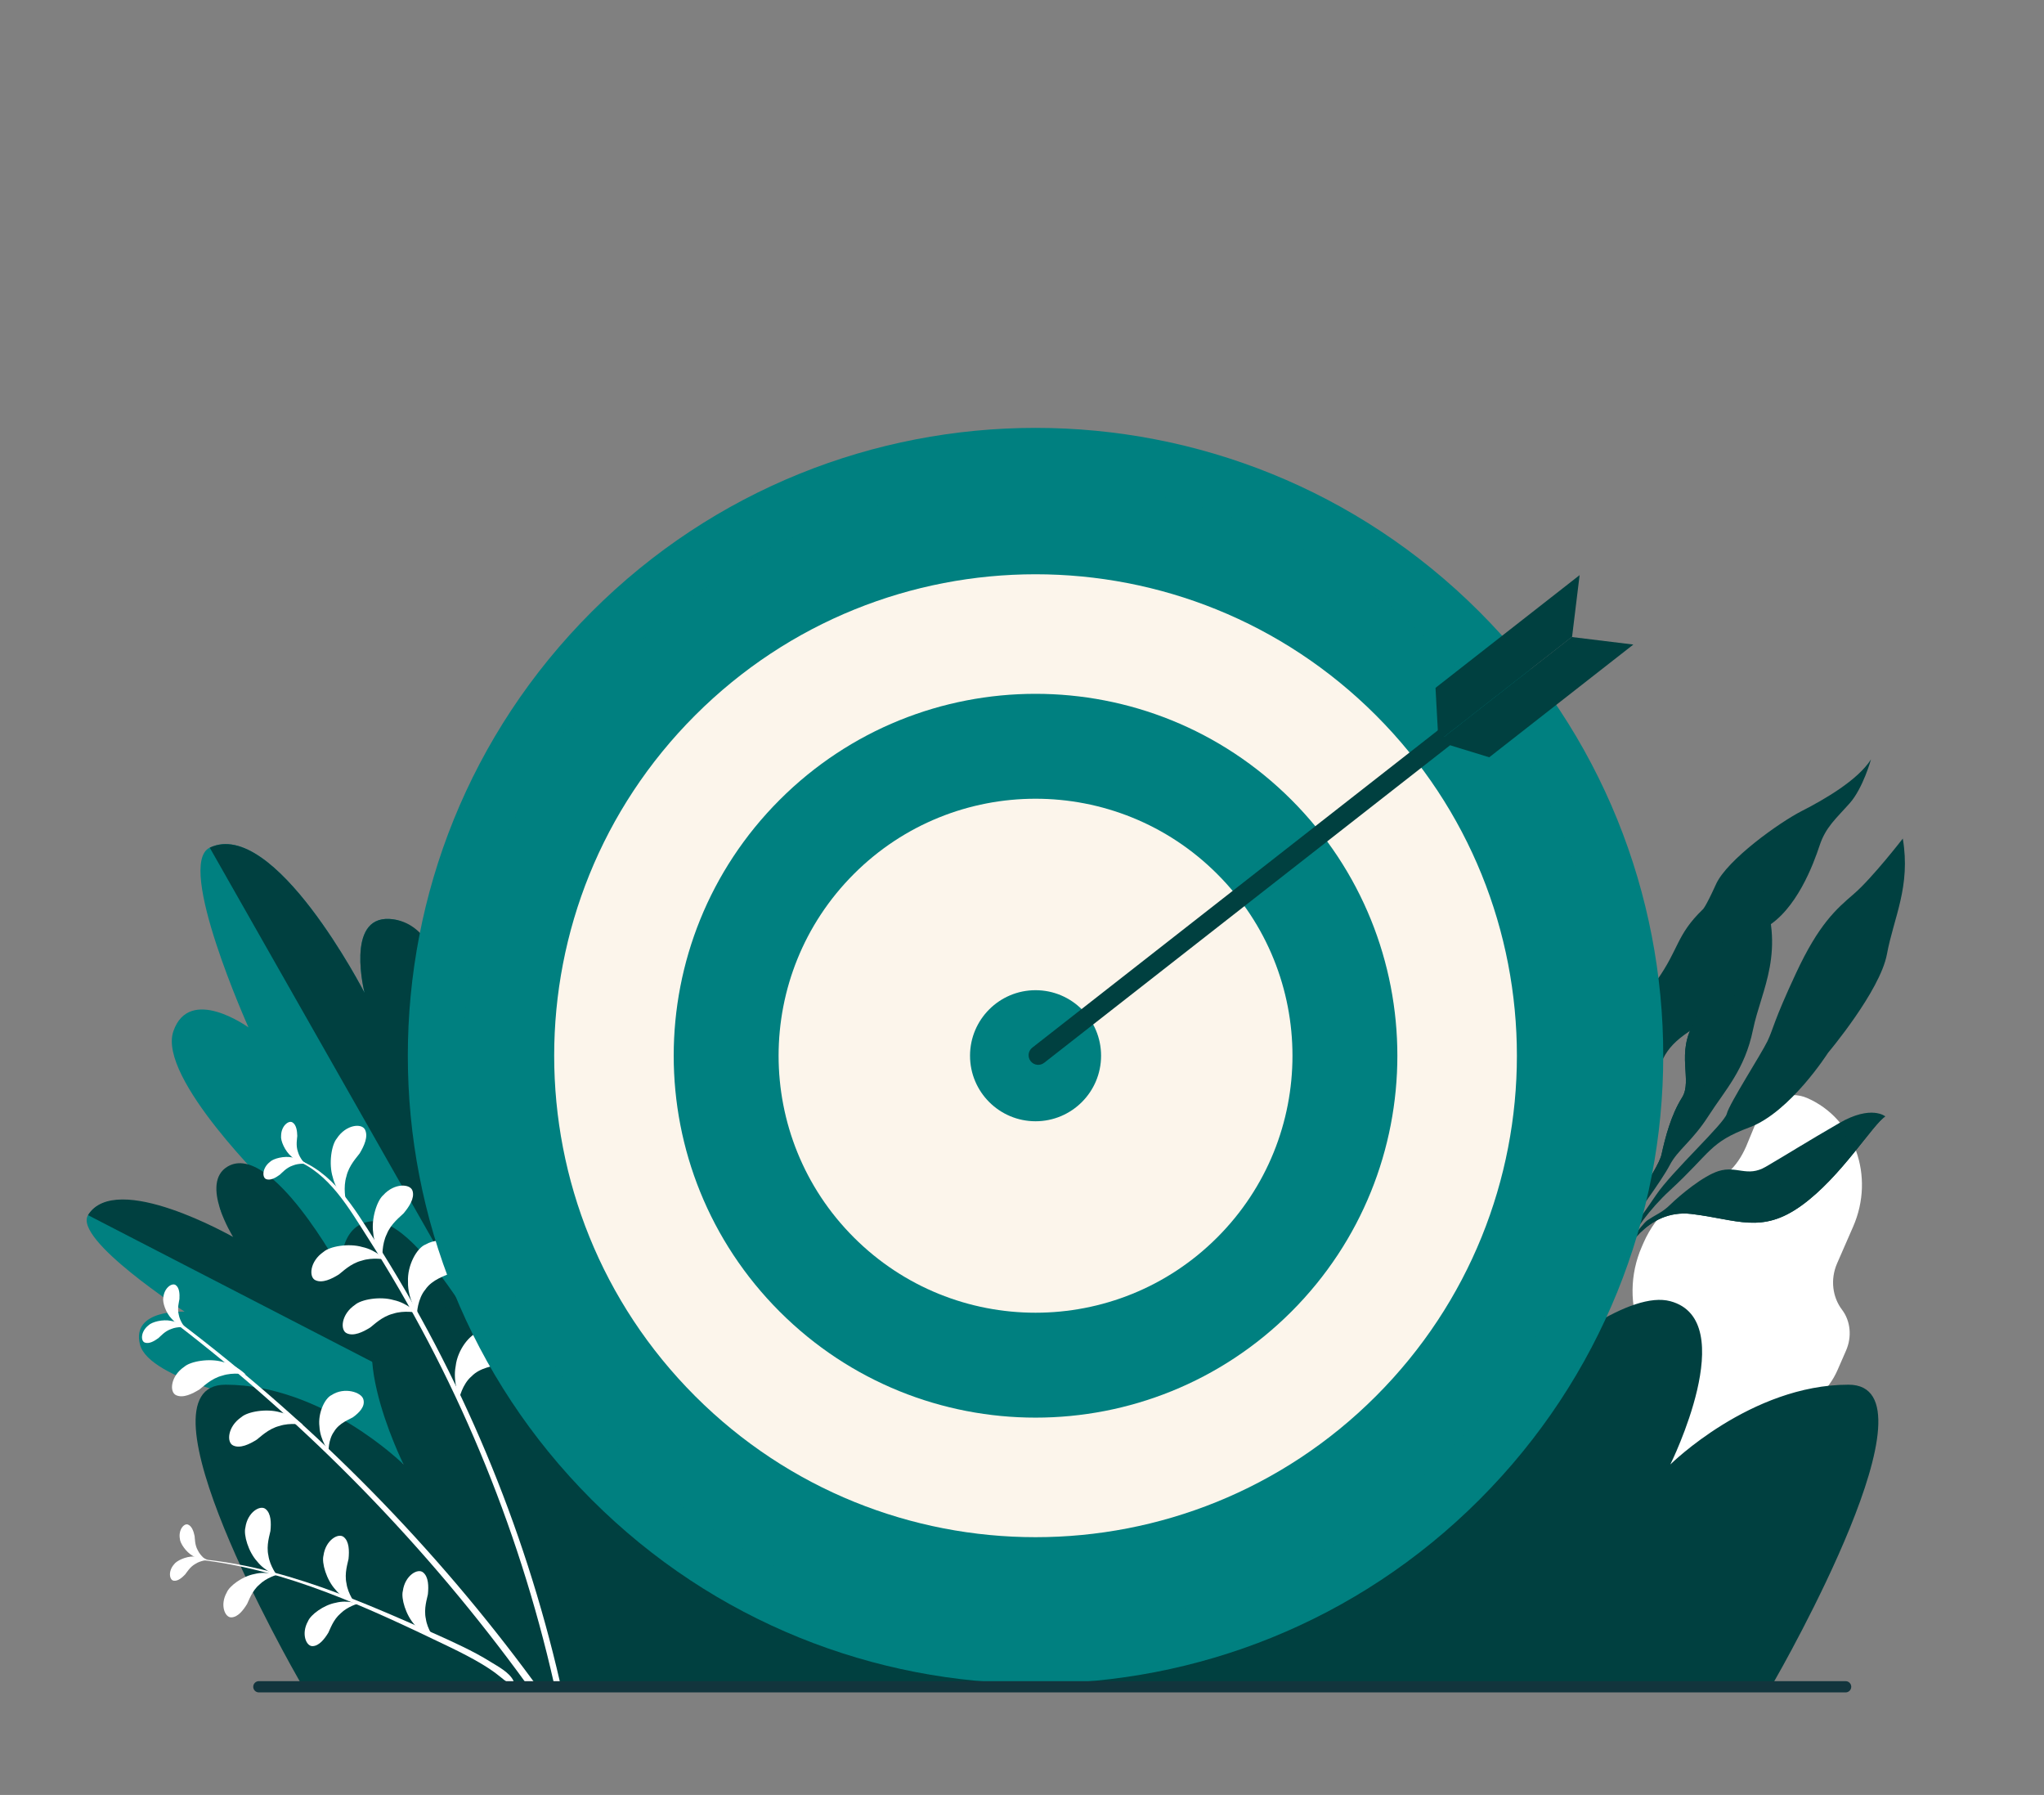 <svg width="2278" height="2000" viewBox="0 0 2278 2000" fill="none" xmlns="http://www.w3.org/2000/svg">
<rect x="0" y="0" width="2278" height="2000" fill="#808080" stroke="none"/>
<g clip-path="url(#clip0_1169_1776)">
<path d="M613.375 1616.06C613.375 1616.06 328.436 1475.57 279.433 1402.29C230.431 1329.02 302.464 1324.86 302.464 1324.86C302.464 1324.86 175.308 1201.2 193.198 1149.13C211.088 1097.07 276.958 1144.82 276.958 1144.82C276.958 1144.82 195.197 962.818 233.748 944.522C305.554 910.443 406.287 1106.27 406.287 1106.27C406.287 1106.27 384.639 1021.2 434.085 1023.96C508.655 1028.13 505.574 1220.56 505.574 1220.56C505.574 1220.56 513.996 1146.78 558.941 1170.75C639.582 1213.75 613.375 1616.06 613.375 1616.06Z" fill="#008080"/>
<path d="M575.164 1140.98C540.068 1121.51 505.112 1178.43 505.112 1178.43C505.112 1178.43 508.653 1028.13 434.083 1023.96C384.637 1021.19 406.285 1106.26 406.285 1106.26C406.285 1106.26 305.552 910.441 233.746 944.52L613.701 1612.93C616.385 1566.26 644.691 1179.56 575.164 1140.98Z" fill="#004040"/>
<path d="M606.012 1617.8C606.012 1617.8 372.97 1646.75 312.63 1620.95C252.29 1595.16 295.533 1563.3 295.533 1563.3C295.533 1563.3 165.97 1537.83 155.974 1498.09C145.978 1458.35 205.746 1461.52 205.746 1461.52C205.746 1461.52 81.511 1381.07 98.123 1353.99C129.063 1303.56 271.465 1384.77 271.465 1384.77C271.465 1384.77 223.395 1340.5 255.36 1322.13C303.566 1294.43 379.838 1415.71 379.838 1415.71C379.838 1415.71 375.099 1385.82 412.872 1382.51C480.645 1376.56 606.012 1617.8 606.012 1617.8Z" fill="#008080"/>
<path d="M414.401 1360.79C376.629 1364.1 379.837 1415.71 379.837 1415.71C379.837 1415.71 302.186 1271.95 253.98 1299.65C222.015 1318.02 259.833 1378.34 259.833 1378.34C259.833 1378.34 129.062 1303.56 98.121 1353.99L606.718 1616.51C589.426 1586.31 477.706 1355.23 414.401 1360.79Z" fill="#004040"/>
<path d="M1946.04 1277.46L1958.56 1247.21C1968.27 1224.96 1993.12 1214.33 2014.07 1223.48C2066.85 1246.52 2089.79 1310.65 2065.32 1366.71L2047.42 1407.7C2039.59 1425.66 2042.32 1445.42 2052.89 1459.35C2062.49 1472 2064.05 1489.59 2057.4 1504.84L2047.96 1526.45C2037.75 1549.84 2017.88 1567.17 1994.31 1574.32C1980.53 1578.5 1968.35 1588.84 1961.92 1603.59L1948.56 1634.19C1933.79 1668.02 1896 1684.17 1864.16 1670.27L1845.99 1662.34C1814.15 1648.44 1800.3 1609.74 1815.07 1575.92C1838.95 1535.47 1837.05 1505.28 1828.58 1484.8C1816.14 1454.7 1816.29 1420.05 1829.75 1389.22L1831.63 1384.9C1845.84 1352.35 1873.27 1328.05 1905.94 1317.65C1920.36 1313.06 1935.4 1301.84 1946.04 1277.46Z" fill="white"/>
<path d="M1121.48 1875.02C1087.65 1831.17 902.165 1596.21 781.219 1557.05C647.716 1513.84 773.542 1685.49 773.542 1685.49C773.542 1685.49 536.711 1426.52 449.802 1449.87C370.135 1471.27 449.802 1631.79 449.802 1631.79C449.802 1631.79 360.074 1542.9 251.262 1542.9C145.361 1542.9 325.248 1858.15 334.952 1875.02H1121.48Z" fill="#004040"/>
<path d="M2120.63 934.396C2120.63 934.396 2086.48 978.476 2066.38 995.775C2046.28 1013.07 2027.11 1029.63 2001.49 1084.66C1975.86 1139.68 1976.59 1145.99 1969.79 1160.16C1962.98 1174.33 1927.22 1229.83 1924.51 1240.9C1921.81 1251.98 1863.42 1305.02 1845.35 1332C1827.28 1358.98 1797.63 1396.63 1793.74 1418.4L1799.02 1418.29C1799.02 1418.29 1814.74 1369.07 1861.07 1326.41C1907.39 1283.74 1904.68 1273.02 1949.95 1256.1C1995.23 1239.18 2037.29 1173.12 2037.29 1173.12C2037.29 1173.12 2095.36 1104.26 2102.95 1063.21C2110.54 1022.15 2129.65 987.979 2120.63 934.396Z" fill="#004040"/>
<path d="M2085.19 846.15C2085.19 846.15 2076.34 878.26 2061.4 895.087C2046.47 911.913 2034.74 921.515 2027.99 941.909C2021.25 962.303 2002.19 1014.49 1966.94 1033.94C1931.68 1053.38 1909.68 1131.09 1881.96 1149.7C1854.24 1168.31 1847.37 1184.72 1841.98 1226.44C1836.6 1268.16 1837.39 1327.89 1788.04 1394.15L1785.03 1374.12C1785.03 1374.12 1822.17 1318.81 1824.85 1281.98C1827.54 1245.16 1820.62 1186.97 1833.71 1162.88C1846.8 1138.79 1821.56 1127.62 1846.51 1092.38C1871.47 1057.14 1868.08 1042.09 1897.56 1013.46C1897.56 1013.46 1900.15 1012.4 1912.46 985.241C1924.78 958.081 1982.81 916.544 2008.09 903.646C2033.38 890.747 2070.5 869.282 2085.19 846.15Z" fill="#004040"/>
<path d="M1961.74 986.627C1961.74 986.627 1926.33 1024.09 1919.49 1051.91C1912.64 1079.73 1910.38 1103.13 1888.68 1138.37C1866.99 1173.6 1886.8 1203.67 1874.56 1223.06C1862.33 1242.45 1855.95 1267.3 1851.77 1286.29C1847.59 1305.29 1803.78 1361.18 1791.95 1391.89C1780.12 1422.59 1785.78 1424.02 1785.78 1424.02C1785.78 1424.02 1800.37 1383.24 1810.32 1370.95C1820.27 1358.65 1851.83 1315.64 1860.9 1298.26C1869.98 1280.89 1885.69 1272.04 1904.14 1243.33C1922.58 1214.62 1944.59 1191.95 1953.71 1147.25C1962.83 1102.55 1991.61 1059.82 1961.74 986.627Z" fill="#004040"/>
<path d="M1809.37 1398.85C1809.37 1398.85 1833.97 1346.57 1885.05 1352.66C1936.12 1358.74 1963.08 1375.39 2007.6 1343.37C2052.13 1311.35 2087.39 1252.32 2101.18 1243.95C2101.18 1243.95 2085.62 1230.74 2049.85 1251.38C2014.08 1272.02 1988.59 1288.06 1967.86 1300.1C1947.13 1312.14 1935.74 1298.49 1915.33 1304.86C1898.23 1310.2 1872.82 1331.21 1861.14 1342.6C1857.35 1346.3 1853.12 1349.52 1848.51 1352.13C1844.32 1354.52 1839.3 1357.46 1836 1359.72C1829.39 1364.24 1805.48 1398.15 1805.48 1398.15L1809.37 1398.85Z" fill="#004040"/>
<path d="M1794.08 1385.06C1794.08 1385.06 1827.27 1321.85 1823.18 1286.19C1819.08 1250.53 1787.95 1217.6 1794.24 1197.26C1800.53 1176.92 1837.15 1126.51 1827.57 1080.41C1827.57 1080.41 1811.62 1115.84 1802.48 1122.42C1793.34 1129 1736.04 1150.78 1734.6 1196.81C1733.15 1242.83 1778.93 1264.32 1787.78 1280.03C1796.64 1295.74 1812.66 1299.44 1810.76 1308.08C1808.85 1316.71 1804.7 1348.75 1792.19 1378.4L1794.08 1385.06Z" fill="#004040"/>
<path d="M1823.74 1344.49L1864.91 1279.21C1864.91 1279.21 1892.67 1225.45 1912.14 1179.77C1931.61 1134.09 1961.74 986.627 1961.74 986.627C1961.74 986.627 1926.33 1024.09 1919.49 1051.91C1912.64 1079.73 1910.38 1103.13 1888.68 1138.37C1866.99 1173.6 1886.8 1203.67 1874.56 1223.06C1862.33 1242.45 1855.95 1267.3 1851.77 1286.29C1847.59 1305.29 1803.78 1361.18 1791.95 1391.89C1785.47 1408.71 1784.24 1416.73 1784.46 1420.56C1786.96 1391.88 1823.74 1344.49 1823.74 1344.49Z" fill="#004040"/>
<path d="M1955.01 1330.43C1932 1329.7 1912.68 1323.63 1882.06 1336.99C1851.43 1350.35 1831.25 1367.54 1831.25 1367.54C1831.25 1367.54 1814.64 1385.78 1807.21 1395.71C1806.12 1397.24 1805.48 1398.15 1805.48 1398.15L1809.37 1398.85C1809.37 1398.85 1833.98 1346.57 1885.05 1352.66C1936.12 1358.74 1963.08 1375.39 2007.61 1343.37C2052.13 1311.35 2087.4 1252.31 2101.19 1243.95C2101.19 1243.95 2057 1264.35 2027.89 1284.74C1998.78 1305.12 1978.03 1331.15 1955.01 1330.43Z" fill="#004040"/>
<path d="M1802.48 1122.42C1793.34 1129 1736.04 1150.78 1734.6 1196.81C1733.15 1242.83 1778.93 1264.32 1787.78 1280.03C1796.64 1295.74 1812.66 1299.44 1810.76 1308.08C1808.85 1316.71 1804.7 1348.75 1792.2 1378.4L1793.02 1381.31C1798.42 1369.86 1806.3 1352.34 1810.72 1338.67C1817.9 1316.47 1816.41 1306.25 1813.4 1286.21C1810.38 1266.18 1773.85 1218.31 1767.09 1196.03C1760.32 1173.76 1801.14 1148.64 1812.19 1134.5C1823.24 1120.36 1827.57 1080.41 1827.57 1080.41C1827.57 1080.41 1811.62 1115.84 1802.48 1122.42Z" fill="#004040"/>
<path d="M1189.89 1875.02C1223.71 1831.17 1409.2 1596.21 1530.15 1557.05C1663.65 1513.84 1537.82 1685.49 1537.82 1685.49C1537.82 1685.49 1774.66 1426.52 1861.56 1449.87C1941.23 1471.27 1861.56 1631.79 1861.56 1631.79C1861.56 1631.79 1951.29 1542.9 2060.11 1542.9C2166.01 1542.9 1986.12 1858.15 1976.42 1875.02H1189.89Z" fill="#004040"/>
<path d="M594.754 1873.68C486.625 1726.64 355.168 1590.73 198.857 1472.55C197.296 1471.37 195.191 1474.09 196.761 1475.29C345.01 1589.25 476.167 1723.82 586.533 1875.88L594.754 1873.68Z" fill="white"/>
<path d="M286.084 1604.18C289.697 1601.62 299.062 1591.89 311.557 1588.85C323.389 1584.85 338.352 1587.53 337.836 1587.86C338.147 1588.57 327.981 1577.01 312.108 1573.66C296.859 1569.2 275.904 1572.94 269.056 1578.99C253.514 1589.51 252.269 1607.38 259.972 1610.69C267.625 1614.22 277.851 1609.35 286.084 1604.18Z" fill="white"/>
<path d="M222.425 1548.09C226.038 1545.53 235.403 1535.81 247.898 1532.76C259.73 1528.76 274.692 1531.44 274.176 1531.77C274.487 1532.48 264.321 1520.93 248.448 1517.57C233.199 1513.12 212.244 1516.86 205.396 1522.91C189.853 1533.43 188.61 1551.29 196.312 1554.61C203.967 1558.13 214.193 1553.27 222.425 1548.09Z" fill="white"/>
<path d="M393.238 1579.27C389.852 1581.38 377.803 1585.62 372.267 1595.25C365.846 1603.92 365.937 1617.97 366.382 1617.66C367.082 1618.21 356.679 1604.77 356.03 1589.65C354.105 1574.64 361.932 1557.95 369.615 1554.42C383.646 1545.14 402.853 1551.2 404.956 1559.21C407.295 1567.26 400.246 1574.19 393.238 1579.27Z" fill="white"/>
<path d="M409.718 1378.83C506.481 1529.96 577.102 1697.84 617.48 1876.19L624.113 1874.41C583.904 1699.79 513.757 1532.21 417.155 1381.25C394.703 1346.17 370.46 1304.55 328.424 1290.86C327.613 1290.59 327.306 1291.83 328.079 1292.12C366.473 1306.59 388.712 1346.03 409.718 1378.83Z" fill="white"/>
<path d="M400.874 1285.11C398.383 1288.78 388.848 1298.33 386.046 1310.88C382.283 1322.79 385.254 1337.7 385.574 1337.18C386.293 1337.47 374.541 1327.54 370.869 1311.73C366.116 1296.58 369.443 1275.55 375.355 1268.58C385.565 1252.84 403.405 1251.24 406.869 1258.88C410.546 1266.46 405.883 1276.78 400.874 1285.11Z" fill="white"/>
<path d="M377.725 1420.01C381.338 1417.44 390.703 1407.72 403.198 1404.67C415.03 1400.68 429.992 1403.36 429.476 1403.68C429.787 1404.4 419.621 1392.84 403.748 1389.48C388.499 1385.03 367.544 1388.77 360.696 1394.82C345.154 1405.34 343.91 1423.21 351.613 1426.52C359.267 1430.05 369.492 1425.18 377.725 1420.01Z" fill="white"/>
<path d="M412.66 1479.13C416.273 1476.57 425.637 1466.84 438.133 1463.8C449.965 1459.8 464.926 1462.48 464.411 1462.81C464.721 1463.52 454.556 1451.96 438.682 1448.6C423.434 1444.15 402.478 1447.89 395.63 1453.94C380.087 1464.46 378.844 1482.33 386.547 1485.64C394.202 1489.17 404.427 1484.3 412.66 1479.13Z" fill="white"/>
<path d="M449.755 1352.01C446.717 1355.24 435.795 1363.17 431.05 1375.12C425.457 1386.29 426.041 1401.48 426.438 1401.01C427.101 1401.42 417.063 1389.75 415.928 1373.57C413.625 1357.85 420.225 1337.61 427.161 1331.67C439.726 1317.73 457.595 1318.96 459.811 1327.05C462.247 1335.12 456.015 1344.57 449.755 1352.01Z" fill="white"/>
<path d="M501.124 1419.06C496.8 1421.35 481.698 1425.51 474.101 1436.81C465.502 1446.87 464.411 1464.07 464.982 1463.72C465.791 1464.46 454.217 1447.13 454.717 1428.58C453.647 1410.05 464.652 1390.3 474.354 1386.64C492.315 1376.48 515.293 1385.54 517.179 1395.52C519.35 1405.57 510.133 1413.45 501.124 1419.06Z" fill="white"/>
<path d="M555.191 1520.61C550.543 1522.14 534.956 1523.7 525.567 1533.56C515.4 1542.03 511.43 1558.81 512.052 1558.56C512.725 1559.42 504.23 1540.39 507.844 1522.19C509.906 1503.74 524.075 1486.12 534.254 1484.15C553.667 1477.16 574.794 1489.95 574.976 1500.11C575.425 1510.38 565.015 1516.59 555.191 1520.61Z" fill="white"/>
<path d="M311.907 1308.89C313.932 1307.22 319.047 1301.06 326.305 1298.71C333.129 1295.82 342.097 1296.75 341.806 1296.97C342.021 1297.38 335.502 1290.99 325.965 1289.7C316.75 1287.73 304.517 1290.86 300.731 1294.74C291.997 1301.64 292.043 1312.26 296.745 1313.89C301.427 1315.64 307.264 1312.31 311.907 1308.89Z" fill="white"/>
<path d="M331.306 1265.73C331.217 1268.36 329.459 1276.17 332.029 1283.36C333.913 1290.52 340.123 1297.06 340.118 1296.69C340.573 1296.61 331.532 1295.35 324.685 1288.59C317.501 1282.49 312.513 1270.89 313.271 1265.53C313.406 1254.39 321.849 1247.94 326.004 1250.68C330.25 1253.32 331.18 1259.97 331.306 1265.73Z" fill="white"/>
<path d="M176.577 1490.96C178.602 1489.29 183.716 1483.13 190.974 1480.78C197.798 1477.9 206.766 1478.83 206.475 1479.04C206.69 1479.45 200.171 1473.06 190.634 1471.77C181.419 1469.8 169.186 1472.93 165.399 1476.81C156.666 1483.71 156.711 1494.34 161.413 1495.96C166.097 1497.71 171.933 1494.38 176.577 1490.96Z" fill="white"/>
<path d="M199.979 1447.44C199.675 1450.05 197.284 1457.69 199.256 1465.06C200.546 1472.35 206.201 1479.38 206.225 1479.01C206.684 1478.97 197.777 1476.97 191.508 1469.67C184.848 1463.01 180.825 1451.04 182.022 1445.75C183.068 1434.67 192.011 1428.93 195.928 1432C199.945 1434.98 200.326 1441.68 199.979 1447.44Z" fill="white"/>
<path d="M220.798 1737.77C319.604 1748.6 411.627 1792.21 500.213 1834.74C559.951 1863.42 556.938 1871.59 569.106 1875.86C571.077 1876.56 573.048 1874.41 572.089 1872.52C567.407 1863.24 555.135 1856.97 546.595 1851.64C536.655 1845.43 526.27 1839.94 515.732 1834.83C493.184 1823.88 470.048 1814.03 447.064 1804.04C400.306 1783.73 352.789 1764.62 303.391 1751.68C276.31 1744.59 248.753 1739.48 220.863 1736.96C220.344 1736.92 220.283 1737.71 220.798 1737.77Z" fill="white"/>
<path d="M301.39 1705.85C300.747 1709.9 296.525 1721.67 299.129 1733.3C300.673 1744.77 309.044 1756.09 309.106 1755.52C309.825 1755.49 296.056 1751.8 286.743 1740C276.779 1729.17 271.273 1710.24 273.479 1702.06C275.825 1684.84 290.148 1676.46 296.064 1681.5C302.138 1686.4 302.3 1696.89 301.39 1705.85Z" fill="white"/>
<path d="M388.436 1737.02C387.793 1741.07 383.571 1752.84 386.175 1764.47C387.72 1775.93 396.091 1787.25 396.153 1786.69C396.872 1786.66 383.103 1782.96 373.79 1771.17C363.827 1760.34 358.32 1741.4 360.527 1733.23C362.872 1716 377.195 1707.63 383.111 1712.66C389.185 1717.57 389.347 1728.06 388.436 1737.02Z" fill="white"/>
<path d="M476.883 1776.44C476.241 1780.49 472.017 1792.26 474.622 1803.89C476.166 1815.35 484.537 1826.68 484.599 1826.11C485.318 1826.08 471.548 1822.38 462.236 1810.59C452.272 1799.76 446.765 1780.82 448.972 1772.65C451.317 1755.43 465.64 1747.05 471.557 1752.08C477.631 1756.99 477.793 1767.48 476.883 1776.44Z" fill="white"/>
<path d="M275.406 1787.18C277.195 1783.83 280.652 1772.8 289.06 1765.69C296.597 1758.1 309.084 1754.43 308.815 1754.88C309.325 1755.3 297.118 1750.34 283.671 1753.84C270.285 1756.26 255.659 1767.14 252.725 1774.39C244.839 1788.39 250.72 1802.56 257.889 1802.15C265.103 1801.93 271.077 1794.29 275.406 1787.18Z" fill="white"/>
<path d="M365.945 1819.22C367.734 1815.88 371.191 1804.85 379.599 1797.73C387.136 1790.15 399.623 1786.47 399.354 1786.92C399.865 1787.35 387.657 1782.39 374.21 1785.88C360.824 1788.3 346.198 1799.18 343.264 1806.44C335.378 1820.44 341.259 1834.61 348.428 1834.2C355.641 1833.97 361.615 1826.33 365.945 1819.22Z" fill="white"/>
<path d="M206.454 1754.19C208.019 1752.32 211.647 1745.85 217.867 1742.5C223.602 1738.73 231.929 1738.07 231.7 1738.32C231.965 1738.65 224.954 1733.92 216.049 1734.34C207.324 1734.09 196.702 1738.99 193.902 1743.16C187.1 1750.91 188.921 1760.58 193.477 1761.27C198.035 1762.09 202.795 1758.08 206.454 1754.19Z" fill="white"/>
<path d="M216.9 1711.62C217.258 1714.03 216.965 1721.44 220.509 1727.55C223.425 1733.77 230.178 1738.68 230.113 1738.35C230.513 1738.2 222.065 1738.57 214.695 1733.55C207.129 1729.2 200.64 1719.46 200.434 1714.45C198.693 1704.28 205.305 1696.99 209.549 1698.79C213.859 1700.48 215.82 1706.39 216.9 1711.62Z" fill="white"/>
<path d="M1648.76 1671.02C1921.97 1397.82 1921.96 954.873 1648.76 681.671C1375.56 408.468 932.612 408.468 659.41 681.67C386.208 954.872 386.209 1397.82 659.411 1671.02C932.613 1944.22 1375.56 1944.22 1648.76 1671.02Z" fill="#008080"/>
<path d="M1605.19 1627.45C1854.33 1378.31 1854.33 974.38 1605.19 725.242C1356.06 476.104 952.124 476.104 702.986 725.242C453.849 974.38 453.849 1378.31 702.986 1627.45C952.124 1876.59 1356.06 1876.59 1605.19 1627.45Z" fill="#008080"/>
<path d="M1533.43 1555.68C1742.93 1346.18 1742.93 1006.51 1533.43 797.009C1323.92 587.506 984.253 587.506 774.751 797.008C565.249 1006.51 565.249 1346.18 774.751 1555.68C984.253 1765.19 1323.92 1765.19 1533.43 1555.68Z" fill="#FCF5EB"/>
<path d="M1439.23 1461.49C1596.71 1304.01 1596.71 1048.68 1439.23 891.204C1281.75 733.723 1026.43 733.723 868.944 891.204C711.464 1048.68 711.464 1304.01 868.944 1461.49C1026.43 1618.97 1281.75 1618.97 1439.23 1461.49Z" fill="#008080"/>
<path d="M1356.57 1378.83C1468.4 1267 1468.4 1085.69 1356.57 973.863C1244.74 862.034 1063.43 862.033 951.605 973.862C839.776 1085.69 839.776 1267 951.606 1378.83C1063.43 1490.66 1244.75 1490.66 1356.57 1378.83Z" fill="#FCF5EB"/>
<path d="M1227.13 1176.35C1227.13 1216.68 1194.43 1249.37 1154.1 1249.37C1113.78 1249.37 1081.08 1216.68 1081.08 1176.35C1081.08 1136.02 1113.78 1103.33 1154.1 1103.33C1194.43 1103.33 1227.13 1136.02 1227.13 1176.35Z" fill="#008080"/>
<path d="M1602.44 813.889L1599.85 766.447L1760.45 640.83L1752.06 709.523L1594.66 832.628L1602.44 813.889Z" fill="#004040"/>
<path d="M1614.31 829.865L1659.73 843.809L1820.34 718.192L1751.64 709.795L1594.25 832.9L1614.31 829.865Z" fill="#004040"/>
<path d="M1148.62 1182.4C1152.27 1187.07 1159.02 1187.89 1163.69 1184.24L1616.17 830.334L1602.94 813.426L1150.46 1167.34C1145.8 1170.99 1144.97 1177.73 1148.62 1182.4Z" fill="#004040"/>
<path d="M2056.91 1873.23H288.49C285.027 1873.23 282.219 1876.04 282.219 1879.5C282.219 1882.96 285.027 1885.77 288.49 1885.77H2056.91C2060.37 1885.77 2063.18 1882.96 2063.18 1879.5C2063.18 1876.04 2060.37 1873.23 2056.91 1873.23Z" fill="#12353D"/>
</g>
<defs>
<clipPath id="clip0_1169_1776">
<rect width="2278" height="2000" fill="white"/>
</clipPath>
</defs>
</svg>
